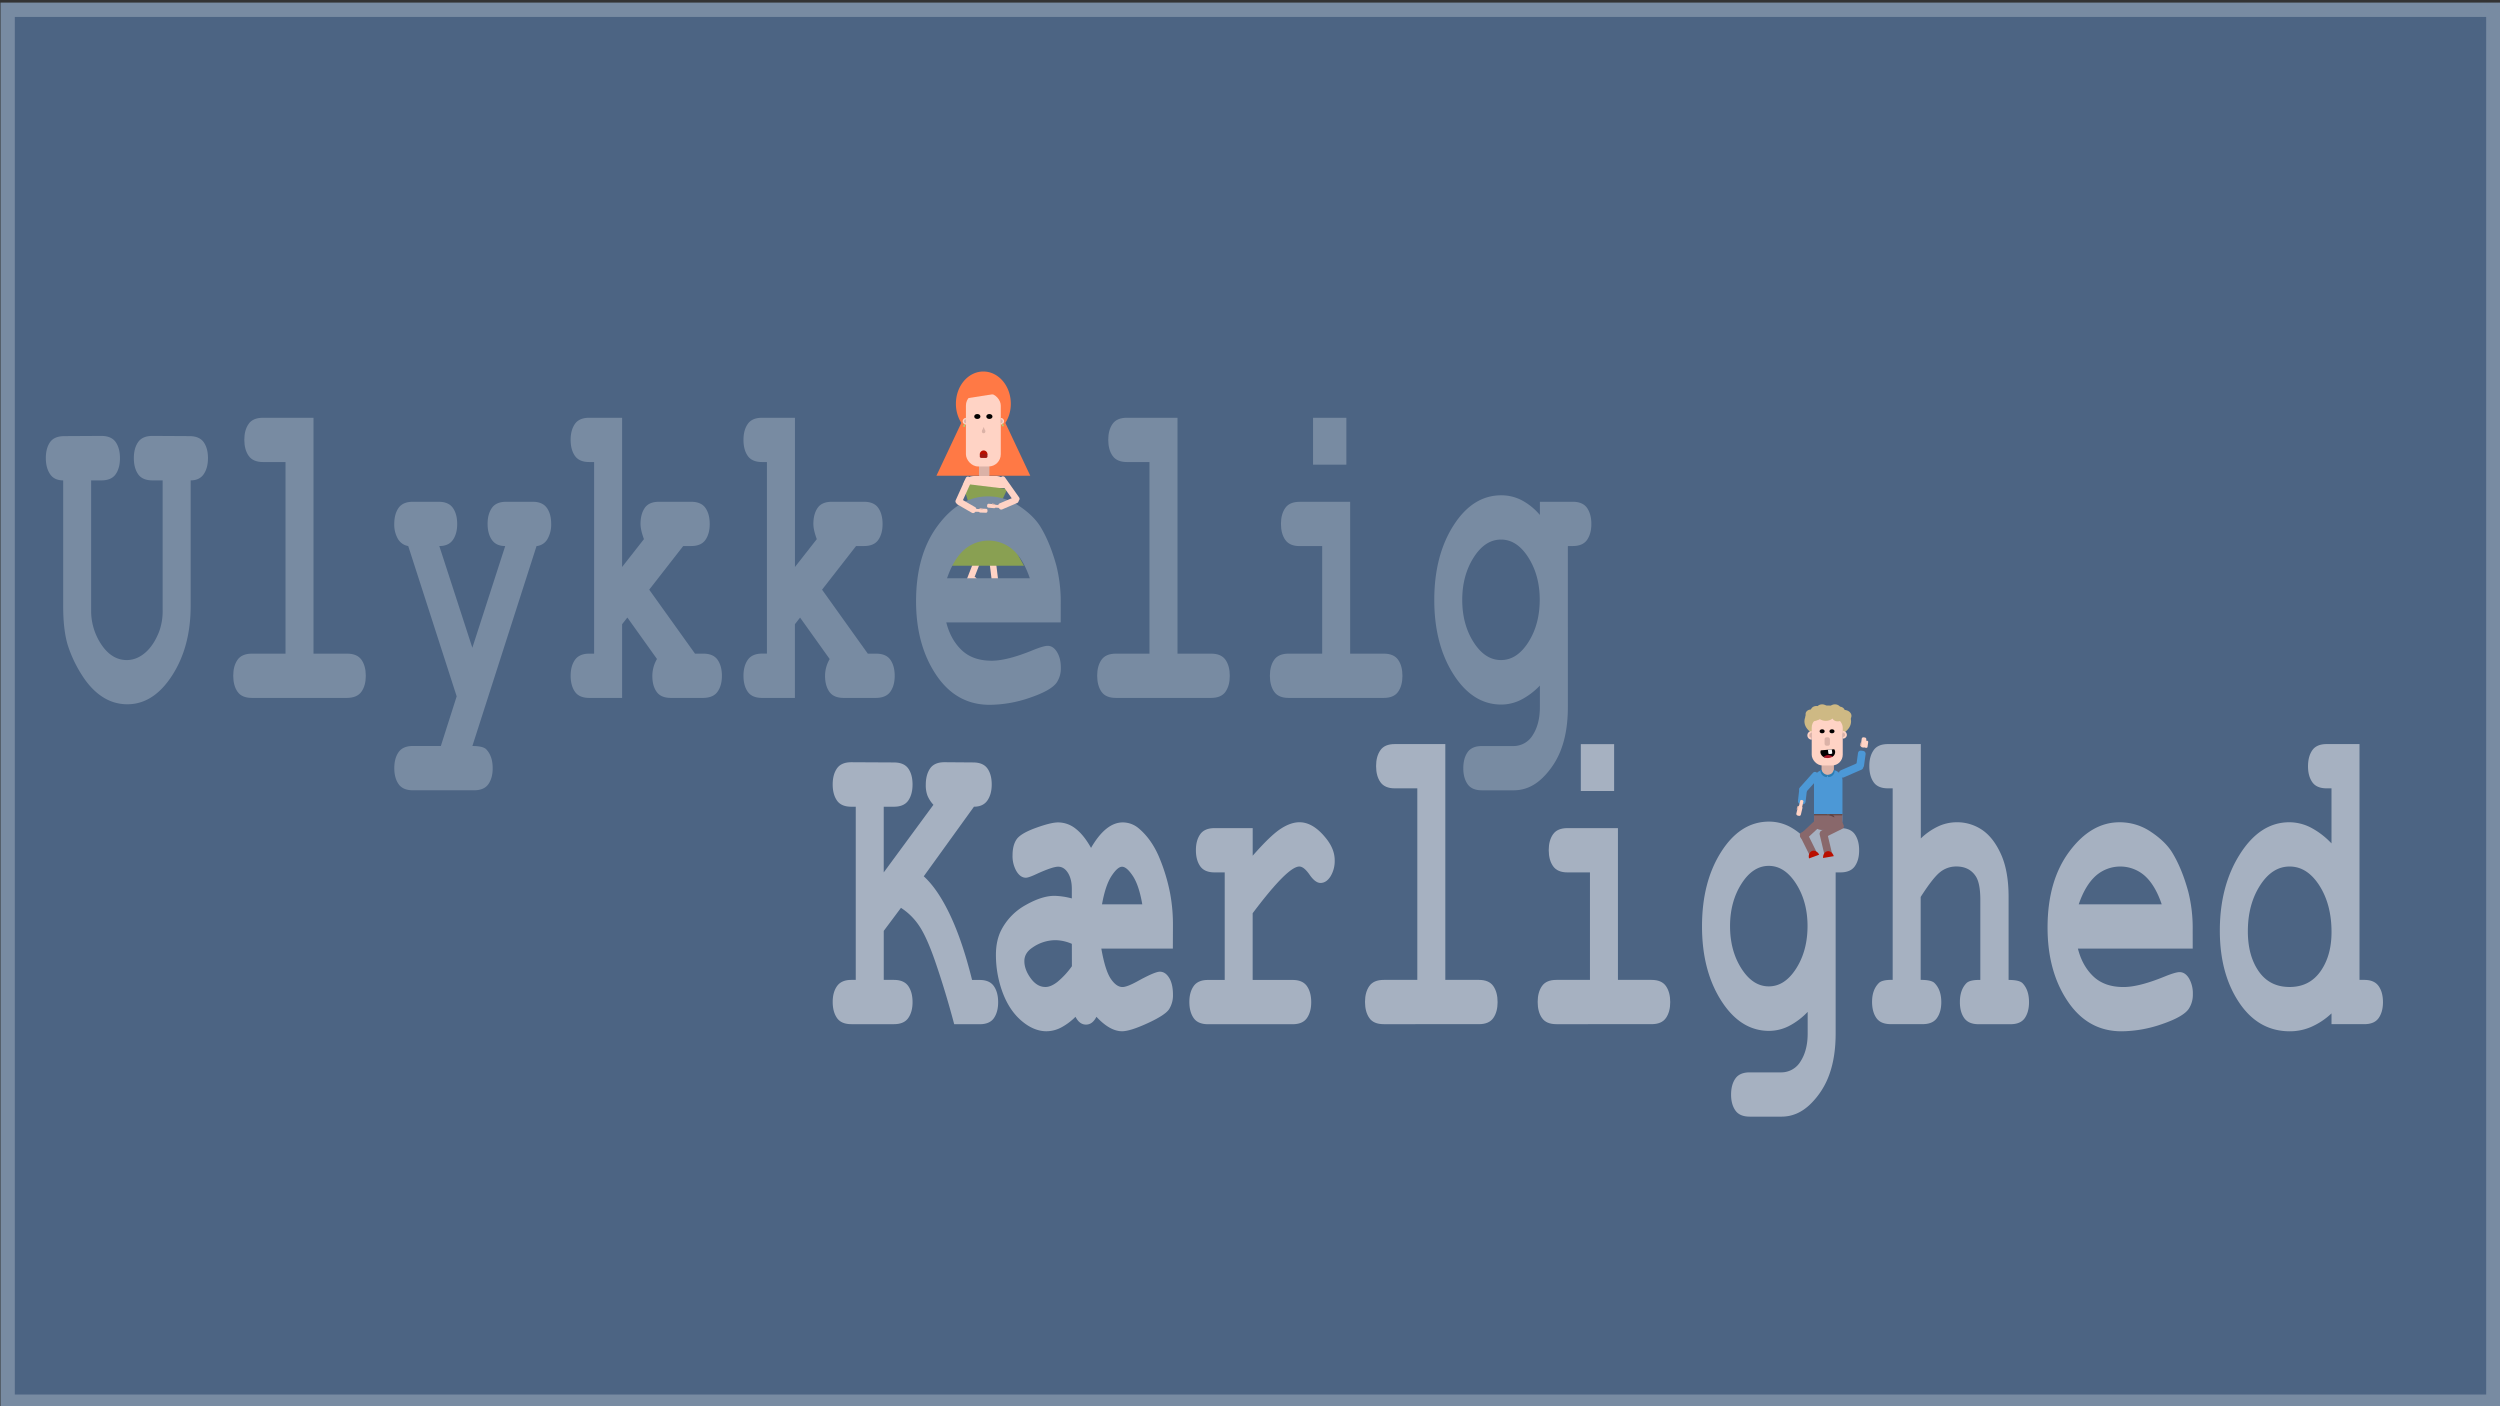 <svg id="Layer_1" data-name="Layer 1" xmlns="http://www.w3.org/2000/svg" width="1920" height="1080" viewBox="0 0 1920 1080"><rect x="0" y="0" width="1920" height="1080" fill="#333333" stroke="none"/><defs><style>.cls-1{fill:#4c6483;}.cls-2{fill:#788ba2;}.cls-3{fill:#a6b1c1;}.cls-4{fill:#4c98d6;}.cls-5{fill:#89686b;}.cls-6{fill:#dbb2a7;}.cls-7{fill:#ceb984;}.cls-8{fill:#ffd3c5;}.cls-9{fill:#020000;}.cls-10{fill:#020202;}.cls-11{fill:#aa1729;}.cls-12{fill:#f9f9f9;}.cls-13{fill:#b90f00;}.cls-14{fill:#2b7cb2;}.cls-15{fill:#634b4c;}.cls-16{fill:#5f4343;}.cls-17{fill:#6b6a6a;}.cls-18{fill:#ff7945;}.cls-19{fill:#a01710;}.cls-20{fill:#acce76;}.cls-21{fill:#89a052;}</style></defs><title>Banner-Splash-transition</title><rect class="cls-1" x="5.88" y="7.46" width="1909" height="1069"/><path class="cls-2" d="M1909.38,13V1071H11.38V13h1898m11-11H.38V1082h1920V2Z"/><path class="cls-2" d="M146.43,368.94v96.37q0,31.5-14.31,53.57t-34.43,22A34.35,34.35,0,0,1,79,535.38Q70.22,529.83,63.25,519A97.86,97.86,0,0,1,52.4,496.57q-3.88-11.7-3.88-31.26V368.94q-6.83,0-10.07-4.81T35.2,351.86q0-7.62,3.25-12.27t11.12-4.65l28.2-.16q7.76,0,11.06,4.73t3.3,12.35q0,7.63-3.3,12.36t-11.06,4.72H70v99.35a46.46,46.46,0,0,0,8,26.95q8,11.7,19.34,11.69,7.55,0,14.15-5.63t10.8-16.42a46.24,46.24,0,0,0,2.62-16.59V368.94h-7.75q-7.77,0-11.06-4.72t-3.31-12.36q0-7.62,3.31-12.35t11.06-4.73l28.2.16q7.76,0,11.06,4.65t3.3,12.27q0,7.47-3.25,12.27T146.43,368.94Z"/><path class="cls-2" d="M350.73,534.8,313.52,419.36a11.26,11.26,0,0,1-8-5.64,21.85,21.85,0,0,1-2.73-11.27q0-7.63,3.31-12.36t11.06-4.73h19.6q7.75,0,11.06,4.73t3.3,12.36q0,7.46-3.3,12.19t-10.43,4.72l25.37,78.12L388,419.36q-6.92,0-10.22-4.72t-3.3-12.36q0-7.45,3.3-12.19t11.06-4.73H409q7.65,0,11,4.73t3.3,12.36A22,22,0,0,1,420.45,414a10.77,10.77,0,0,1-8.39,5.39L362.79,572.94q8.07,0,10.59,2.49,5,5.15,5,14.6,0,7.46-3.3,12.19t-11.06,4.72H317.19q-7.77,0-11.06-4.72T302.82,590q0-7.63,3.31-12.36t11.06-4.73h21.38Z"/><path class="cls-2" d="M477.78,479.4V536H452.62q-7.75,0-11.06-4.73t-3.3-12.35q0-7.47,3.35-12.19t11-4.73h3.67V354.85h-3.67q-7.75,0-11.06-4.73t-3.3-12.36q0-7.45,3.3-12.19t11.06-4.72h25.16v114.6l16.77-21.39q-2.61-7.14-2.62-11.61,0-7.63,3.25-12.36t11-4.73h24.53q7.75,0,11.06,4.73t3.3,12.36q0,7.46-3.3,12.19t-11.06,4.72h-6l-26.11,33.51L533.76,502h6.29q7.76,0,11.06,4.73T554.42,519q0,7.47-3.31,12.19T540.05,536H515.31q-7.75,0-11.06-4.73T501,518.88a25.72,25.72,0,0,1,3.56-12.77l-22.75-31.85Z"/><path class="cls-2" d="M610.49,479.4V536H585.33q-7.76,0-11.06-4.73T571,518.88q0-7.47,3.35-12.19t11-4.73H589V354.85h-3.67q-7.76,0-11.06-4.73T571,337.76q0-7.45,3.3-12.19t11.06-4.72h25.16v114.6l16.77-21.39q-2.61-7.14-2.62-11.61,0-7.63,3.25-12.36t11-4.73h24.53q7.76,0,11.06,4.73t3.3,12.36q0,7.46-3.3,12.19t-11.06,4.72h-6l-26.11,33.51L666.47,502h6.29q7.75,0,11.06,4.73T687.13,519q0,7.47-3.31,12.19T672.76,536H648q-7.75,0-11.06-4.73t-3.3-12.35a25.72,25.72,0,0,1,3.56-12.77l-22.75-31.85Z"/><path class="cls-2" d="M904.32,320.85V502h25.79q7.75,0,11.06,4.73t3.3,12.35q0,7.47-3.3,12.19T930.11,536H857q-7.77,0-11.06-4.73t-3.31-12.35q0-7.47,3.31-12.19T857,502h25.79V354.85h-17.3q-7.65,0-11-4.73t-3.35-12.36q0-7.45,3.3-12.19t11.06-4.72Z"/><path class="cls-2" d="M1036.92,385.36V502h25.79q7.76,0,11.06,4.73t3.3,12.35q0,7.47-3.3,12.19T1062.71,536H989.64q-7.75,0-11.06-4.73t-3.3-12.35q0-7.47,3.3-12.19T989.64,502h25.79v-82.6h-17.3q-7.65,0-11-4.72t-3.35-12.36q0-7.45,3.3-12.19t11.06-4.73ZM1034,320.85v36h-25.58v-36Z"/><path class="cls-2" d="M1182.63,395.48V385.36h25.16q7.76,0,11.06,4.73t3.3,12.36q0,7.46-3.3,12.19t-11.06,4.72h-3.67V543.09q0,17.91-4.77,31.26a59.78,59.78,0,0,1-14.62,23q-9.86,9.61-22.23,9.61h-24.32q-7.76,0-11.06-4.72t-3.3-12.19q0-7.63,3.3-12.36t11.06-4.73h23.69a17.23,17.23,0,0,0,15.31-8.45q5.44-8.46,5.45-21.4V526.51a54,54,0,0,1-14.52,10.94A33.91,33.91,0,0,1,1153,541.1q-21.92,0-36.69-23.14t-14.78-57.13q0-34.17,14.78-57.31T1153,380.39a34.08,34.08,0,0,1,15.57,3.73A47.71,47.71,0,0,1,1182.63,395.48Zm-.11,65.18q0-18.74-8.75-32.51t-21-13.76q-12.26,0-21,13.76T1123,460.66q0,18.91,8.75,32.59t21,13.68q12.27,0,21-13.68T1182.52,460.66Z"/><path class="cls-3" d="M678.72,714.92v37.64h7.76q7.75,0,11.06,4.73t3.3,12.36q0,7.46-3.3,12.19t-11.06,4.72h-32.6q-7.77,0-11.06-4.72t-3.31-12.36q0-7.46,3.36-12.19t11-4.73h3.35v-133h-3.35q-7.77,0-11.06-4.73t-3.31-12.35q0-7.63,3.31-12.36t11.06-4.73l32.6.17q7.75,0,11.06,4.64t3.3,12.28q0,7.62-3.3,12.35t-11.06,4.73h-7.76V670l38.16-51.91a24.31,24.31,0,0,1-4.61-7.13A23,23,0,0,1,711,602.8q0-7.8,3.31-12.61t11.06-4.81l21.91.17q7.76,0,11.06,4.64t3.3,12.28q0,7.46-3.3,12.27T748,619.55L709.44,673q10.8,9.79,20.29,29.86t16.82,49.75h5.77q7.65,0,10.95,4.73t3.31,12.36q0,7.46-3.25,12.19t-11,4.72h-19.5q-6.71-25.37-14.68-48.42-6.5-18.75-12.32-27.29a48.06,48.06,0,0,0-13.89-13.68Z"/><path class="cls-3" d="M900.75,728.52H845.82q2.94,16.76,7.23,23.13t9,6.39q3.55,0,11.63-4.48,13.21-7.29,17.09-7.3c2.87,0,5.26,1.61,7.19,4.81s2.88,7.52,2.88,12.94a19.93,19.93,0,0,1-2.94,11q-2.92,4.56-16.46,10.78T861.75,792q-9.33,0-19.7-11.11-3,6-8,6t-8.07-6a45.57,45.57,0,0,1-11.12,8.29A24.54,24.54,0,0,1,803.67,792q-9.74,0-19.13-8T770,762.18a82.79,82.79,0,0,1-5.13-28.85q0-11.28,4.29-19.41A46.2,46.2,0,0,1,787.84,695q12.38-7,22-7a56.83,56.83,0,0,1,13.32,2v-7.3q0-7.62-3-12.36t-7.54-4.72q-4.2,0-16.25,5.47-6.3,3-8.5,3-4.19,0-7.23-5a23.12,23.12,0,0,1-3-12.27q0-7.64,3.09-12.19t14.73-8.79q11.64-4.23,17.2-4.23a21.61,21.61,0,0,1,13.52,4.89q6.28,4.89,11.74,14.68,11.32-19.58,24.43-19.57a19,19,0,0,1,12.68,5q8.91,7.64,14.63,20.4a139.75,139.75,0,0,1,9.07,29.52,131.17,131.17,0,0,1,2.09,24.72Zm-77.57-3.65a32.63,32.63,0,0,0-12.59-2.82A31.07,31.07,0,0,0,793,727.69q-6.29,4.14-6.29,10.45,0,6.47,4.88,13.18T802.94,758q4.2,0,9.28-4a62.33,62.33,0,0,0,11-11.94Zm54.09-30.35q-2.52-14.6-7.23-21.73t-8.29-7.13q-3.45,0-8.12,7.13t-7.29,21.73Z"/><path class="cls-3" d="M962.07,636V657.2q13.51-15.42,21.33-20.57T998,631.49q10.49,0,20.34,12.27,6.71,8.29,6.71,16.92a22.68,22.68,0,0,1-3.2,12.36c-2.14,3.37-4.7,5.06-7.71,5.06q-4,0-8.38-6.31t-7.87-6.3q-4.5,0-13.47,9t-22.38,26.87v51.24h30.61q7.76,0,11.06,4.73t3.3,12.36q0,7.46-3.3,12.19t-11.06,4.72H927.79q-7.77,0-11.06-4.72t-3.31-12.36q0-7.46,3.31-12.19t11.06-4.73h12.79V670h-7.76q-7.76,0-11.06-4.73t-3.3-12.35q0-7.47,3.3-12.19T932.82,636Z"/><path class="cls-3" d="M1110,571.45V752.56h25.79q7.76,0,11.06,4.73t3.3,12.36q0,7.46-3.3,12.19t-11.06,4.72H1062.7q-7.77,0-11.06-4.72t-3.31-12.36q0-7.46,3.31-12.19t11.06-4.73h25.79V605.45h-17.3q-7.65,0-11-4.72c-2.24-3.16-3.35-7.27-3.35-12.36s1.1-9,3.3-12.19,5.89-4.73,11.06-4.73Z"/><path class="cls-3" d="M1242.58,636V752.56h25.79q7.76,0,11.06,4.73t3.3,12.36q0,7.46-3.3,12.19t-11.06,4.72H1195.3q-7.75,0-11.06-4.72t-3.3-12.36q0-7.46,3.3-12.19t11.06-4.73h25.79V670h-17.3q-7.65,0-11-4.73t-3.36-12.35q0-7.47,3.3-12.19t11.06-4.73Zm-2.93-64.52v36h-25.58v-36Z"/><path class="cls-3" d="M1388.29,646.09V636h25.16q7.75,0,11.06,4.73t3.31,12.35q0,7.47-3.31,12.19T1413.45,670h-3.67V793.7q0,17.91-4.77,31.26a59.67,59.67,0,0,1-14.62,23q-9.86,9.62-22.23,9.62h-24.32q-7.75,0-11.06-4.73t-3.3-12.19q0-7.62,3.3-12.35t11.06-4.73h23.69a17.23,17.23,0,0,0,15.31-8.46q5.45-8.46,5.45-21.39V777.11a53.84,53.84,0,0,1-14.52,10.95,33.91,33.91,0,0,1-15.15,3.65q-21.91,0-36.69-23.14t-14.78-57.14q0-34.15,14.78-57.3T1358.62,631a34.09,34.09,0,0,1,15.57,3.74A47.39,47.39,0,0,1,1388.29,646.09Zm-.1,65.18q0-18.75-8.76-32.51t-21-13.77q-12.26,0-21,13.77t-8.75,32.51q0,18.9,8.75,32.59t21,13.68q12.27,0,21-13.68T1388.19,711.27Z"/><path class="cls-3" d="M1475.19,571.45v72.48a49.7,49.7,0,0,1,13.57-9.37,33.87,33.87,0,0,1,13.89-3.07,34.22,34.22,0,0,1,19.82,6q8.7,6,14.41,18.83t5.72,32.42v63.85q8.18,0,10.69,2.49,5,5.15,5,14.6,0,7.46-3.25,12.19c-2.17,3.15-5.83,4.72-11,4.72h-24.53q-7.65,0-11-4.72t-3.31-12.36q0-9.29,5-14.43,2.61-2.64,10.69-2.49V691q0-13.1-3.77-18.41-4.93-7.12-14.58-7.13a19.68,19.68,0,0,0-12.63,4.4q-5.51,4.4-14.83,19v63.68q8.28,0,10.69,2.49,5.13,5.15,5.14,14.6,0,7.46-3.31,12.19t-11.06,4.72h-24.42q-7.77,0-11.06-4.72t-3.31-12.36q0-9.29,5.14-14.43,2.52-2.64,10.69-2.49V605.45H1450q-7.76,0-11.06-4.72c-2.2-3.16-3.3-7.27-3.3-12.36s1.1-9,3.3-12.19,5.89-4.73,11.06-4.73Z"/><path class="cls-3" d="M1684,728.52h-88.17q3.35,13.26,11.9,21.39t23.11,8.13q12,0,31.77-8.13,8.18-3.31,11.32-3.32,4.3,0,7.23,4.81a22.89,22.89,0,0,1,2.94,12.11,19.64,19.64,0,0,1-3.15,11.28q-4.18,6.13-20.44,11.69a96.55,96.55,0,0,1-31.24,5.56Q1603.5,792,1588,769t-15.47-56.72q0-35.82,16.73-58.3t38.52-22.47a42.45,42.45,0,0,1,24.06,7.3q11,7.31,16.3,15.75,7.56,12.29,12.48,30.36a113.83,113.83,0,0,1,3.36,29.19Zm-23.8-34q-4.93-14.6-12.9-21.81a28.4,28.4,0,0,0-37.84,0q-8,7.21-13,21.81Z"/><path class="cls-3" d="M1812.1,571.45V752.56h3.67q7.65,0,11,4.73t3.35,12.36q0,7.46-3.3,12.19t-11.06,4.72h-25.16v-8.29a54.53,54.53,0,0,1-15.36,10.28,41.13,41.13,0,0,1-16.62,3.49q-24.21,0-39-22.14t-14.79-55.15q0-34.5,15.52-58.88t37.85-24.38a36.38,36.38,0,0,1,16.46,4.06,60.6,60.6,0,0,1,15.93,12.19V605.45h-3.67q-7.76,0-11.06-4.72t-3.3-12.19q0-7.63,3.3-12.36t11.06-4.73Zm-21.49,144.3q0-21.07-9.33-35.66t-22.85-14.6q-13.42,0-22.75,14.6t-9.33,35.16q0,18.74,8.38,30.76t23.7,12q15.19,0,23.69-12T1790.61,715.75Z"/><rect class="cls-4" x="1393.14" y="591.35" width="21.86" height="45.85" rx="7.61"/><rect class="cls-4" x="1418.7" y="581.71" width="5.9" height="19.28" rx="2.06" transform="translate(1447.88 2130.86) rotate(-113.56)"/><rect class="cls-5" x="1387.62" y="627.69" width="5.9" height="19.28" rx="2.06" transform="translate(908.27 -814.31) rotate(47)"/><rect class="cls-5" x="1385.57" y="638.13" width="5.9" height="19.28" rx="2.06" transform="translate(-143.22 684.82) rotate(-26.4)"/><rect class="cls-5" x="1403.82" y="627.55" width="5.9" height="19.28" rx="2.06" transform="translate(1352.14 -906.19) rotate(63.6)"/><rect class="cls-5" x="1399.25" y="637.79" width="5.9" height="19.95" rx="2.06" transform="translate(-111.54 340.58) rotate(-13.32)"/><rect class="cls-4" x="1386.68" y="591.42" width="5.9" height="19.28" rx="2.06" transform="translate(2027.24 1974.31) rotate(-138.3)"/><rect class="cls-4" x="1381.28" y="604.45" width="5.9" height="13.23" rx="2.06" transform="translate(2688.82 1377.59) rotate(-173.38)"/><rect class="cls-4" x="1426.36" y="576.43" width="5.9" height="13.23" rx="2.06" transform="translate(2765.41 1356.17) rotate(-172.14)"/><rect class="cls-6" x="1398.96" y="575.79" width="9.48" height="19.39" rx="3.3"/><ellipse class="cls-7" cx="1403.71" cy="554.01" rx="17.91" ry="12.18"/><rect class="cls-8" x="1391.4" y="550.56" width="23.83" height="37.33" rx="8.29"/><ellipse class="cls-9" cx="1406.97" cy="561.63" rx="1.94" ry="1.54"/><ellipse class="cls-9" cx="1399.4" cy="561.63" rx="1.94" ry="1.54"/><ellipse class="cls-7" cx="1394.65" cy="549.78" rx="4.35" ry="3.47"/><ellipse class="cls-7" cx="1402.22" cy="547.91" rx="7.17" ry="5.71"/><ellipse class="cls-7" cx="1411.37" cy="550.54" rx="4.35" ry="3.47"/><ellipse class="cls-7" cx="1415.73" cy="550.54" rx="3.25" ry="2.59"/><ellipse class="cls-7" cx="1391.04" cy="548.32" rx="4.35" ry="3.47"/><ellipse class="cls-7" cx="1391.93" cy="550.16" rx="5.33" ry="3.85"/><ellipse class="cls-7" cx="1399.4" cy="544.4" rx="4.35" ry="3.47"/><ellipse class="cls-7" cx="1412.48" cy="546.11" rx="4.35" ry="3.47"/><ellipse class="cls-7" cx="1409.24" cy="544.4" rx="4.35" ry="3.47"/><ellipse class="cls-7" cx="1395.05" cy="545.66" rx="4.35" ry="3.47"/><ellipse class="cls-7" cx="1416.2" cy="549.78" rx="5.73" ry="4.56"/><path class="cls-5" d="M1393.18,625.16c0,.2,0,.4,0,.6v6.75c0,2.69,2.64,4.9,5.87,4.9h10.11c3.23,0,5.87-2.21,5.87-4.9v-6.75c0-.2,0-.4,0-.6Z"/><path class="cls-10" d="M1404.64,580.55a3.53,3.53,0,0,1,2.32.81,4.24,4.24,0,0,0,2.42-4.17h0a3.88,3.88,0,0,0-.73-1.78l-10.27.85a3.57,3.57,0,0,0-.25,1.86h0a4.87,4.87,0,0,0,3.73,3.78A3.3,3.3,0,0,1,1404.64,580.55Z"/><path class="cls-11" d="M1404.34,582.14h0a6.75,6.75,0,0,0,1.2-.21,6,6,0,0,0,2.14-1,12.73,12.73,0,0,0-1.61-.64,10.51,10.51,0,0,0-1.65-.4,6,6,0,0,0-4,1.46,6.74,6.74,0,0,0,2.67.83A7.28,7.28,0,0,0,1404.34,582.14Z"/><path class="cls-12" d="M1406,575.63l-1.23.08-.93.11.35,2.78c0,.31.52.53,1,.48l1.08-.09c.54,0,.94-.33.9-.64l-.36-2.78Z"/><rect class="cls-6" x="1401.27" y="566.24" width="4.1" height="6.48" rx="1.43"/><rect class="cls-8" x="1429.33" y="573.02" width="2.53" height="5.51" rx="0.88" transform="matrix(-0.99, -0.14, 0.14, -0.99, 2768.96, 1341.87)"/><rect class="cls-8" x="1429.48" y="566.22" width="3.58" height="7.79" rx="1.25" transform="translate(2771.07 1330.68) rotate(-172.14)"/><rect class="cls-6" x="1428.76" y="570.24" width="0.87" height="2.78" rx="0.3" transform="translate(2766.75 1333.41) rotate(-172.14)"/><rect class="cls-8" x="1382.05" y="614.41" width="2.53" height="5.51" rx="0.88" transform="translate(2588.38 1534.94) rotate(-166.75)"/><rect class="cls-8" x="1380.11" y="618.81" width="3.58" height="7.79" rx="1.25" transform="translate(2584.32 1545.53) rotate(-166.75)"/><rect class="cls-6" x="1380.09" y="619.15" width="0.87" height="2.78" rx="0.3" transform="translate(2582.08 1540.96) rotate(-166.75)"/><path class="cls-13" d="M1397.15,656.38c-1.19-2.32-3.51-3.58-5.49-2.86s-3,3.21-2.33,5.76Z"/><path class="cls-13" d="M1408.33,657.53c-.73-2.5-2.78-4.17-4.86-3.82s-3.49,2.61-3.36,5.23Z"/><path class="cls-14" d="M1402.75,596.78h.19l.57-1.4.58,1.4h.19A4.75,4.75,0,0,0,1409,592v-.69h-.67c-.74,2.34-1.77,3.37-4.55,3.76l-.34,0a5,5,0,0,1-4.44-3.78l-1,.09C1398,594,1400.14,596.78,1402.75,596.78Z"/><polygon class="cls-15" points="1402.21 625.16 1405.69 625.16 1414.95 625.16 1414.92 626.24 1405.77 626.24 1402.21 626.24 1393.14 626.24 1393.18 625.16 1402.21 625.16"/><path class="cls-16" d="M1404.85,625.16s2.86.13,3.67,1.65-.32.71-.32.71a22.25,22.25,0,0,0-3.2-1.28c-.51,0-.15-1-.15-1Z"/><rect class="cls-17" x="1403.53" y="625.16" width="0.23" height="1.08"/><rect class="cls-17" x="1404.72" y="625.16" width="0.23" height="1.08"/><rect class="cls-17" x="1404.07" y="624.74" width="0.23" height="1.08" transform="translate(778.91 2029.46) rotate(-90)"/><rect class="cls-17" x="1404.07" y="625.59" width="0.23" height="1.08" transform="translate(778.06 2030.31) rotate(-90)"/><path class="cls-8" d="M1391.39,561.45a3,3,0,0,0-.52,0,3.33,3.33,0,0,0,.54,6.62Z"/><path class="cls-6" d="M1391.39,562.9a1.37,1.37,0,0,0-.29,0,1.88,1.88,0,0,0,.3,3.74Z"/><path class="cls-8" d="M1415.2,561.35l.49,0a3.11,3.11,0,0,1,2.68,3.48,3.06,3.06,0,0,1-3.2,2.42Z"/><path class="cls-6" d="M1415.19,562.65a1.33,1.33,0,0,1,.28,0,1.75,1.75,0,0,1,1.52,2,1.72,1.72,0,0,1-1.82,1.36Z"/><path class="cls-2" d="M240.77,320.85V502h25.79q7.76,0,11.06,4.73T280.93,519q0,7.47-3.31,12.19T266.56,536H193.49q-7.76,0-11.06-4.73t-3.3-12.35q0-7.47,3.3-12.19T193.49,502h25.79V354.85H202q-7.65,0-11-4.73t-3.36-12.36q0-7.45,3.3-12.19T202,320.85Z"/><path class="cls-18" d="M791.24,365.37l-19.09-40.55a27.58,27.58,0,0,0,4.15-14.75c0-13.67-9.44-24.75-21.08-24.75s-21.08,11.08-21.08,24.75a27.62,27.62,0,0,0,4.14,14.73l-19.1,40.57Z"/><rect class="cls-6" x="751.86" y="347.01" width="8.01" height="20.53" rx="2.8"/><path class="cls-8" d="M774,374.75h0a9.27,9.27,0,0,0-9.29-9.2h-16c-5.11,0-9,3-9,8.1l3.51,1.27Z"/><rect class="cls-8" x="741.83" y="302.1" width="26.77" height="56.14" rx="9.35"/><ellipse class="cls-9" cx="759.84" cy="319.87" rx="2.37" ry="1.89"/><ellipse class="cls-9" cx="750.58" cy="319.87" rx="2.37" ry="1.89"/><path class="cls-13" d="M758.38,349.37v-.46a2.95,2.95,0,1,0-5.9,0v.46Z"/><rect class="cls-19" x="753.92" y="347.21" width="3.03" height="5.9" rx="1.06" transform="translate(405.27 1105.6) rotate(-90)"/><polygon class="cls-18" points="764.23 302.49 749.19 286.39 742.47 305.92 764.23 302.49"/><circle class="cls-6" cx="755.43" cy="331.39" r="1.35"/><polygon class="cls-6" points="755.43 327.9 754.12 331.06 756.75 331.06 755.43 327.9"/><path class="cls-8" d="M741.85,321a2.69,2.69,0,0,0-.4,0,2.56,2.56,0,0,0,.42,5.08Z"/><path class="cls-6" d="M741.85,322.08l-.23,0a1.44,1.44,0,0,0,.24,2.87Z"/><path class="cls-8" d="M768.57,321l.39,0a2.56,2.56,0,0,1-.41,5.09Z"/><path class="cls-6" d="M768.56,322.08h.23a1.44,1.44,0,0,1-.24,2.87Z"/><polygon class="cls-20" points="770.08 324.78 769.18 327.34 771.02 327.33 770.08 324.78"/><polygon class="cls-20" points="741.07 325.21 739.39 327.34 741.12 327.93 741.07 325.21"/><polygon class="cls-21" points="744.38 401.97 763.71 401.97 763.28 397.56 773.65 375.52 739.33 371.38 746.95 396.64 744.38 401.97"/><rect class="cls-8" x="761.13" y="429.96" width="4.94" height="22.22" rx="1.58" transform="translate(-48.21 96.69) rotate(-7.02)"/><rect class="cls-8" x="745.93" y="425.41" width="4.94" height="22.22" rx="1.58" transform="translate(209.45 -241.85) rotate(21.28)"/><rect class="cls-8" x="745.38" y="440.94" width="4.93" height="15.95" rx="1.58" transform="matrix(0.87, -0.5, 0.5, 0.87, -124.27, 434.06)"/><polygon class="cls-21" points="767.17 399.69 747.15 399.69 727.93 434.47 786.39 434.47 767.17 399.69"/><path class="cls-2" d="M814.63,478H726.74q3.35,13.23,11.86,21.33t23,8.1q11.91,0,31.66-8.1Q801.47,496,804.6,496q4.27,0,7.21,4.8t2.92,12.07a19.57,19.57,0,0,1-3.13,11.24q-4.19,6.12-20.38,11.65a96.2,96.2,0,0,1-31.14,5.54q-25.71,0-41.12-23t-15.42-56.54q0-35.72,16.67-58.11t38.41-22.41a42.37,42.37,0,0,1,24,7.28q10.92,7.28,16.25,15.7,7.53,12.24,12.44,30.26a114.15,114.15,0,0,1,3.34,29.1Zm-23.72-33.89q-4.92-14.55-12.86-21.74a28.33,28.33,0,0,0-37.72,0q-8,7.19-13,21.74Z"/><rect class="cls-8" x="737.61" y="365.44" width="5.02" height="22.57" rx="1.75" transform="translate(1259.18 1025.01) rotate(-155.66)"/><rect class="cls-8" x="739.75" y="380.45" width="5.01" height="16.21" rx="1.75" transform="translate(1448.93 -61.48) rotate(119.88)"/><rect class="cls-8" x="749.16" y="389.63" width="2.15" height="4.67" rx="0.75" transform="translate(1163.78 -346.59) rotate(91.66)"/><rect class="cls-8" x="753.55" y="388.9" width="3.03" height="6.6" rx="1.06" transform="translate(1168.99 -351.18) rotate(91.66)"/><rect class="cls-6" x="753.08" y="389.54" width="0.73" height="2.36" rx="0.26" transform="translate(202.17 1036.05) rotate(-76.9)"/><rect class="cls-8" x="772.67" y="364.47" width="5.02" height="22.58" rx="1.75" transform="translate(-74.72 516.41) rotate(-35.26)"/><rect class="cls-8" x="772.01" y="378.34" width="5.01" height="16.22" rx="1.75" transform="translate(826.37 -477.57) rotate(66.92)"/><rect class="cls-8" x="765.11" y="386.56" width="2.15" height="4.68" rx="0.75" transform="translate(1222.19 -339.35) rotate(95.14)"/><rect class="cls-8" x="759.84" y="385.25" width="3.03" height="6.6" rx="1.06" transform="translate(1216.6 -334.9) rotate(95.14)"/><rect class="cls-6" x="762.63" y="386.01" width="0.73" height="2.36" rx="0.26" transform="translate(1349.57 -235.73) rotate(106.37)"/></svg>